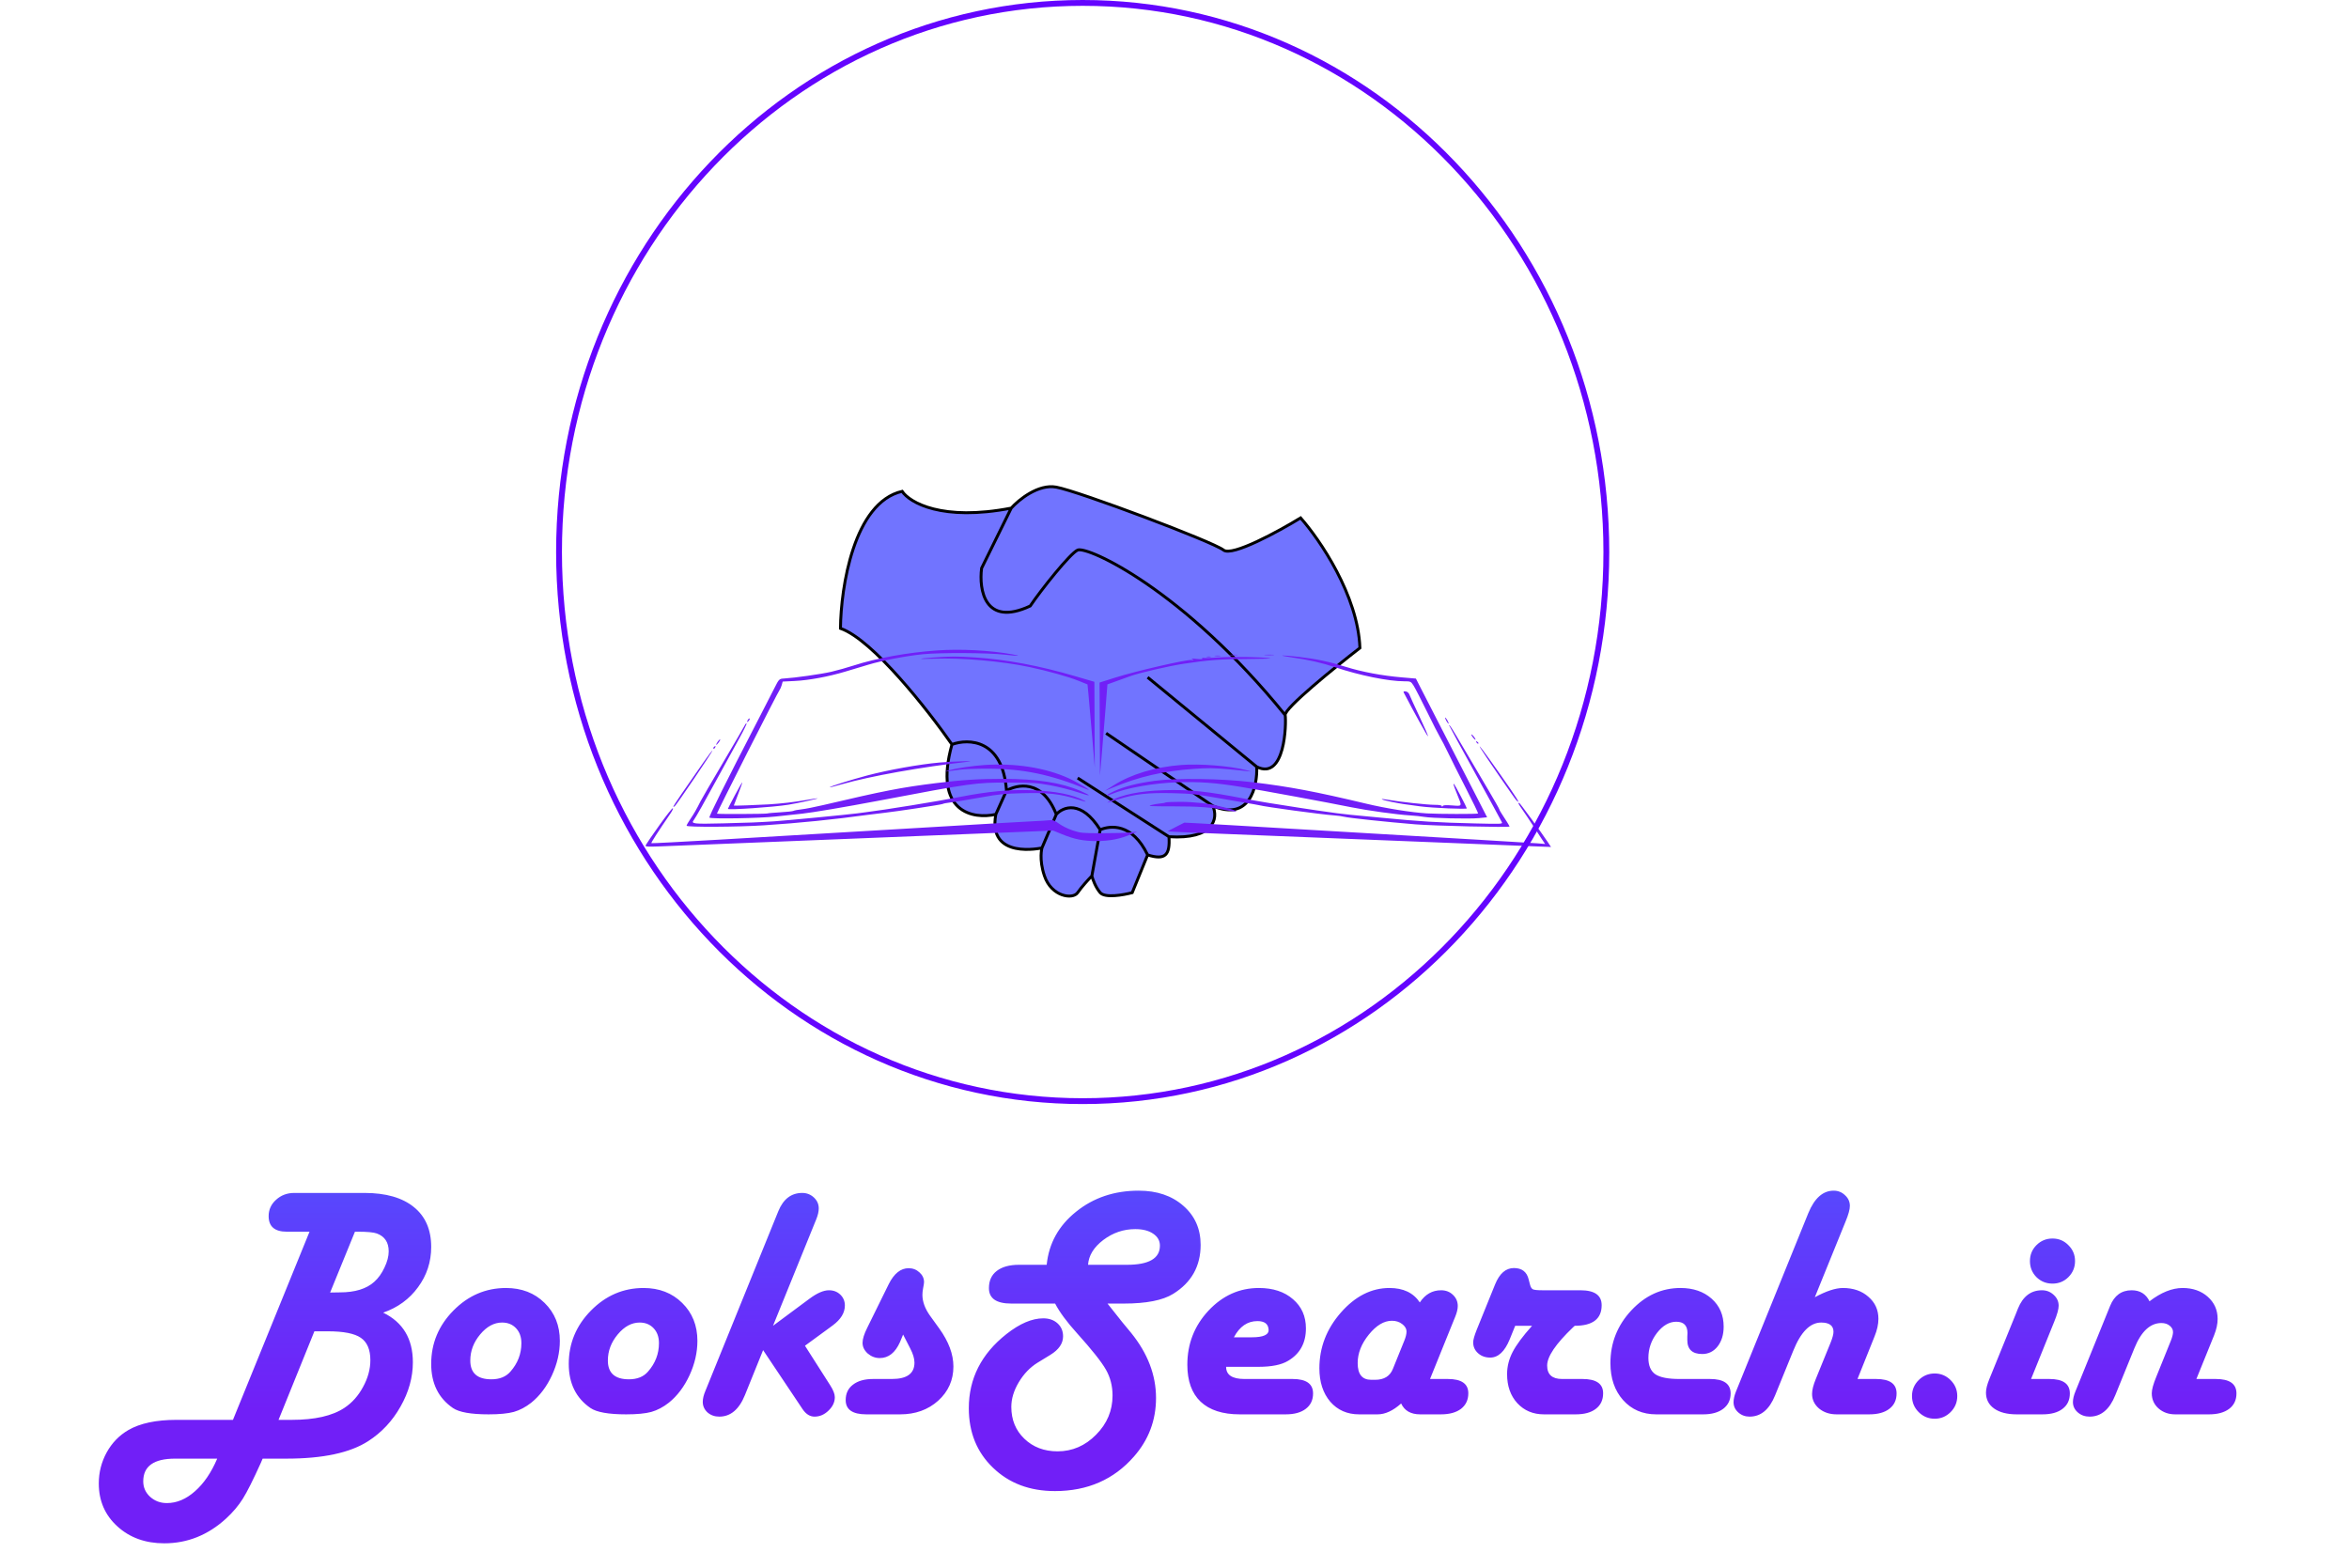 <svg width="403" height="269" viewBox="0 0 403 269" fill="none" xmlns="http://www.w3.org/2000/svg">
<g filter="url(#filter0_d)">
<path d="M52.103 210.34H48.958H48.206C46.128 210.34 45.089 209.45 45.089 207.668C45.089 206.555 45.516 205.618 46.369 204.857C47.223 204.078 48.262 203.688 49.486 203.688H50.238H61.538C65.193 203.688 68.013 204.496 69.999 206.11C71.984 207.706 72.977 209.988 72.977 212.957C72.977 215.517 72.225 217.818 70.722 219.859C69.238 221.9 67.243 223.356 64.739 224.229C68.134 225.88 69.832 228.719 69.832 232.745C69.832 235.324 69.127 237.857 67.716 240.343C66.325 242.811 64.479 244.787 62.178 246.271C59.079 248.275 54.404 249.277 48.151 249.277H44.059L43.725 250.057C42.426 252.933 41.406 254.964 40.664 256.152C39.922 257.339 38.966 258.471 37.797 259.547C34.699 262.386 31.164 263.806 27.193 263.806C23.946 263.806 21.265 262.841 19.15 260.911C17.016 258.981 15.949 256.523 15.949 253.536C15.949 251.625 16.404 249.843 17.313 248.192C18.222 246.559 19.456 245.288 21.014 244.379C23.037 243.21 25.783 242.625 29.253 242.625H38.966L52.103 210.34ZM55.637 220.777L57.307 220.75C59.905 220.75 61.872 220.146 63.208 218.94C63.913 218.31 64.497 217.493 64.961 216.491C65.444 215.489 65.685 214.562 65.685 213.708C65.685 212.168 65.007 211.147 63.653 210.646C63.115 210.442 62.002 210.34 60.313 210.34H59.896L55.637 220.777ZM46.787 242.625H49.041C53.012 242.625 56.027 241.939 58.087 240.566C59.404 239.694 60.471 238.497 61.287 236.976C62.122 235.454 62.54 233.923 62.54 232.383C62.54 230.565 61.992 229.285 60.898 228.542C59.822 227.8 57.938 227.429 55.248 227.429H52.938L46.787 242.625ZM36.266 249.277H29.03C25.393 249.277 23.575 250.576 23.575 253.174C23.575 254.213 23.965 255.094 24.744 255.818C25.542 256.542 26.507 256.903 27.638 256.903C29.327 256.903 30.932 256.226 32.453 254.872C33.975 253.536 35.246 251.671 36.266 249.277ZM85.807 219.998C88.498 219.998 90.706 220.852 92.431 222.559C94.175 224.266 95.048 226.437 95.048 229.071C95.048 231.057 94.593 233.033 93.684 235C92.775 236.948 91.596 238.506 90.149 239.675C89.184 240.436 88.182 240.965 87.143 241.262C86.123 241.54 84.685 241.679 82.829 241.679C79.805 241.679 77.764 241.317 76.706 240.594C74.22 238.887 72.977 236.363 72.977 233.023C72.977 229.498 74.248 226.446 76.79 223.867C79.332 221.288 82.338 219.998 85.807 219.998ZM85.139 225.926C83.766 225.926 82.514 226.604 81.382 227.958C80.25 229.312 79.684 230.806 79.684 232.439C79.684 234.591 80.89 235.667 83.302 235.667C84.713 235.667 85.798 235.231 86.559 234.359C87.82 232.931 88.451 231.298 88.451 229.461C88.451 228.403 88.145 227.55 87.533 226.9C86.921 226.251 86.123 225.926 85.139 225.926ZM109.409 219.998C112.099 219.998 114.307 220.852 116.033 222.559C117.777 224.266 118.649 226.437 118.649 229.071C118.649 231.057 118.195 233.033 117.285 235C116.376 236.948 115.198 238.506 113.751 239.675C112.786 240.436 111.784 240.965 110.745 241.262C109.724 241.54 108.286 241.679 106.431 241.679C103.406 241.679 101.365 241.317 100.308 240.594C97.822 238.887 96.578 236.363 96.578 233.023C96.578 229.498 97.849 226.446 100.391 223.867C102.933 221.288 105.939 219.998 109.409 219.998ZM108.741 225.926C107.368 225.926 106.115 226.604 104.984 227.958C103.852 229.312 103.286 230.806 103.286 232.439C103.286 234.591 104.492 235.667 106.904 235.667C108.314 235.667 109.4 235.231 110.16 234.359C111.422 232.931 112.053 231.298 112.053 229.461C112.053 228.403 111.747 227.55 111.134 226.9C110.522 226.251 109.724 225.926 108.741 225.926ZM137.102 229.906L141.416 236.669C141.954 237.504 142.223 238.191 142.223 238.729C142.223 239.583 141.861 240.353 141.137 241.039C140.432 241.726 139.634 242.069 138.744 242.069C137.965 242.069 137.287 241.651 136.712 240.816L136.378 240.315L129.921 230.658L126.804 238.367C125.802 240.835 124.336 242.069 122.406 242.069C121.609 242.069 120.931 241.828 120.375 241.345C119.837 240.844 119.568 240.241 119.568 239.536C119.568 238.998 119.716 238.376 120.013 237.671L120.319 236.92L132.231 207.557L132.537 206.806C133.391 204.728 134.755 203.688 136.629 203.688C137.408 203.688 138.076 203.948 138.633 204.468C139.189 204.987 139.467 205.609 139.467 206.333C139.467 206.889 139.319 207.529 139.022 208.253L138.716 209.004L131.619 226.483L137.881 221.835C139.18 220.87 140.293 220.388 141.221 220.388C142 220.388 142.65 220.638 143.169 221.139C143.689 221.64 143.948 222.262 143.948 223.004C143.948 224.247 143.262 225.379 141.889 226.399L141.249 226.873L137.102 229.906ZM153.94 227.986L153.411 229.266C152.595 231.103 151.435 232.021 149.932 232.021C149.172 232.021 148.485 231.762 147.873 231.242C147.279 230.704 146.982 230.092 146.982 229.405C146.982 228.756 147.251 227.893 147.789 226.817L151.491 219.302C152.4 217.502 153.532 216.603 154.886 216.603C155.61 216.603 156.232 216.844 156.751 217.326C157.271 217.79 157.53 218.347 157.53 218.996C157.53 219.163 157.475 219.525 157.363 220.082C157.289 220.49 157.252 220.852 157.252 221.167C157.252 222.336 157.688 223.533 158.56 224.757L160.147 226.956C161.761 229.201 162.568 231.372 162.568 233.469C162.568 235.807 161.696 237.764 159.952 239.341C158.208 240.9 156.037 241.679 153.439 241.679H147.622C145.266 241.679 144.088 240.863 144.088 239.23C144.088 238.098 144.505 237.217 145.34 236.586C146.175 235.937 147.325 235.612 148.791 235.612H152.02C154.599 235.612 155.888 234.675 155.888 232.801C155.888 232.114 155.647 231.307 155.165 230.379L153.94 227.986ZM189.009 222.67L191.569 225.898L193.044 227.68C195.902 231.205 197.33 234.935 197.33 238.868C197.33 242.69 196.069 246.04 193.545 248.916C190.094 252.868 185.576 254.844 179.991 254.844C175.668 254.844 172.124 253.508 169.359 250.836C166.594 248.183 165.212 244.778 165.212 240.622C165.212 235.538 167.364 231.298 171.669 227.902C173.951 226.103 176.057 225.203 177.987 225.203C178.989 225.203 179.805 225.49 180.436 226.065C181.067 226.641 181.383 227.383 181.383 228.292C181.383 229.517 180.659 230.574 179.212 231.465L176.985 232.829C175.705 233.626 174.638 234.74 173.784 236.168C172.931 237.597 172.504 239.007 172.504 240.399C172.504 242.607 173.246 244.425 174.731 245.854C176.234 247.301 178.135 248.025 180.436 248.025C182.978 248.025 185.186 247.069 187.06 245.158C188.934 243.266 189.871 241.03 189.871 238.451C189.871 236.818 189.491 235.333 188.73 233.998C187.969 232.662 186.327 230.593 183.804 227.791C182.041 225.843 180.78 224.136 180.019 222.67H172.504C169.944 222.67 168.663 221.789 168.663 220.026C168.663 218.746 169.109 217.762 169.999 217.076C170.908 216.371 172.179 216.018 173.812 216.018H178.572C178.943 212.344 180.622 209.311 183.609 206.917C186.596 204.505 190.177 203.299 194.352 203.299C197.488 203.299 200.039 204.162 202.006 205.887C203.991 207.613 204.984 209.849 204.984 212.595C204.984 216.25 203.416 219.052 200.28 221C198.499 222.113 195.67 222.67 191.792 222.67H189.009ZM185.669 216.018H192.348C196.115 216.018 197.998 214.923 197.998 212.734C197.998 211.88 197.609 211.194 196.829 210.674C196.069 210.155 195.048 209.895 193.768 209.895C191.764 209.895 189.936 210.517 188.285 211.76C186.652 213.003 185.78 214.422 185.669 216.018ZM209.354 233.524C209.354 234.916 210.402 235.612 212.499 235.612H220.765C223.103 235.612 224.272 236.438 224.272 238.089C224.272 239.221 223.854 240.102 223.019 240.733C222.203 241.364 221.052 241.679 219.568 241.679H211.692C208.76 241.679 206.524 240.956 204.984 239.508C203.463 238.061 202.702 235.946 202.702 233.163C202.702 229.582 203.908 226.492 206.32 223.895C208.751 221.297 211.636 219.998 214.976 219.998C217.406 219.998 219.355 220.638 220.821 221.918C222.305 223.18 223.047 224.85 223.047 226.928C223.047 229.433 222.027 231.289 219.986 232.495C218.854 233.181 217.165 233.524 214.92 233.524H209.354ZM210.69 228.459H213.751C215.737 228.459 216.701 228.023 216.646 227.151C216.59 226.167 215.95 225.676 214.725 225.676C213.018 225.676 211.673 226.604 210.69 228.459ZM244.339 235.612H247.4C249.738 235.612 250.907 236.428 250.907 238.061C250.907 239.193 250.489 240.083 249.655 240.733C248.82 241.364 247.669 241.679 246.203 241.679H242.641C241.045 241.679 239.96 241.058 239.384 239.814C237.993 241.058 236.648 241.679 235.349 241.679H232.176C230.135 241.679 228.484 240.956 227.222 239.508C225.979 238.042 225.357 236.131 225.357 233.775C225.357 230.212 226.582 227.03 229.031 224.229C231.499 221.408 234.282 219.998 237.381 219.998C239.756 219.998 241.49 220.824 242.585 222.475C243.513 221.083 244.728 220.388 246.231 220.388C247.048 220.388 247.725 220.647 248.263 221.167C248.82 221.687 249.098 222.327 249.098 223.087C249.098 223.607 248.949 224.229 248.653 224.952L248.346 225.704L244.339 235.612ZM234.236 235.751H234.931C236.453 235.751 237.464 235.129 237.965 233.886L239.913 229.071C240.173 228.44 240.303 227.912 240.303 227.485C240.303 226.984 240.052 226.548 239.551 226.177C239.069 225.806 238.485 225.62 237.798 225.62C236.444 225.62 235.126 226.409 233.846 227.986C232.566 229.563 231.926 231.196 231.926 232.884C231.926 234.795 232.696 235.751 234.236 235.751ZM258.95 226.483L258.004 228.821C257.151 230.899 256.037 231.938 254.664 231.938C253.829 231.938 253.134 231.688 252.577 231.187C252.02 230.686 251.742 230.064 251.742 229.322C251.742 228.895 251.946 228.171 252.354 227.151L255.499 219.386C256.26 217.512 257.336 216.575 258.728 216.575C260.101 216.575 260.945 217.224 261.26 218.523L261.483 219.386C261.594 219.831 261.761 220.109 261.984 220.221C262.207 220.332 262.754 220.388 263.626 220.388H270.139C272.57 220.388 273.785 221.241 273.785 222.948C273.785 225.305 272.245 226.483 269.165 226.483L268.859 226.761C265.908 229.582 264.433 231.762 264.433 233.302C264.433 234.842 265.287 235.612 266.994 235.612H270.501C272.857 235.612 274.035 236.428 274.035 238.061C274.035 239.211 273.618 240.102 272.783 240.733C271.967 241.364 270.816 241.679 269.332 241.679H263.877C262.021 241.679 260.5 241.039 259.312 239.759C258.143 238.479 257.559 236.818 257.559 234.777C257.559 233.478 257.874 232.216 258.505 230.992C259.136 229.767 260.249 228.264 261.845 226.483H258.95ZM291.208 241.679H283.136C280.817 241.679 278.925 240.863 277.459 239.23C276.011 237.597 275.288 235.482 275.288 232.884C275.288 229.415 276.485 226.399 278.878 223.839C281.272 221.278 284.083 219.998 287.311 219.998C289.501 219.998 291.282 220.61 292.655 221.835C294.028 223.06 294.715 224.655 294.715 226.622C294.715 227.995 294.371 229.127 293.685 230.018C292.998 230.89 292.117 231.326 291.041 231.326C289.334 231.326 288.48 230.528 288.48 228.932C288.48 228.691 288.48 228.487 288.48 228.32C288.499 228.116 288.508 227.921 288.508 227.735C288.508 226.437 287.868 225.787 286.588 225.787C285.382 225.787 284.278 226.427 283.276 227.708C282.292 228.988 281.801 230.417 281.801 231.994C281.801 233.311 282.199 234.248 282.997 234.805C283.814 235.343 285.187 235.612 287.116 235.612H292.377C294.733 235.612 295.911 236.438 295.911 238.089C295.911 239.202 295.485 240.083 294.631 240.733C293.796 241.364 292.655 241.679 291.208 241.679ZM310.356 221.584C312.304 220.527 313.909 219.998 315.171 219.998C316.952 219.998 318.409 220.499 319.541 221.501C320.691 222.484 321.266 223.746 321.266 225.286C321.266 226.214 321.044 227.225 320.598 228.32L317.676 235.612H320.877C323.215 235.612 324.384 236.438 324.384 238.089C324.384 239.221 323.966 240.102 323.131 240.733C322.315 241.364 321.164 241.679 319.68 241.679H314.086C312.898 241.679 311.896 241.345 311.08 240.677C310.282 239.991 309.883 239.156 309.883 238.172C309.883 237.504 310.096 236.651 310.523 235.612L313.084 229.322C313.399 228.524 313.557 227.921 313.557 227.513C313.557 226.455 312.852 225.926 311.442 225.926C309.549 225.926 307.953 227.541 306.655 230.769L303.537 238.423C302.554 240.854 301.097 242.069 299.168 242.069C298.407 242.069 297.758 241.828 297.219 241.345C296.681 240.863 296.412 240.278 296.412 239.592C296.412 239.072 296.551 238.46 296.83 237.755L297.136 237.003L309.243 207.14C310.301 204.579 311.748 203.299 313.585 203.299C314.345 203.299 314.995 203.559 315.533 204.078C316.09 204.579 316.368 205.191 316.368 205.915C316.368 206.509 316.127 207.39 315.644 208.559L310.356 221.584ZM330.924 234.666C331.982 234.666 332.891 235.046 333.652 235.807C334.412 236.567 334.793 237.477 334.793 238.534C334.793 239.61 334.412 240.529 333.652 241.29C332.891 242.05 331.982 242.431 330.924 242.431C329.848 242.431 328.929 242.05 328.169 241.29C327.408 240.529 327.028 239.61 327.028 238.534C327.028 237.477 327.408 236.567 328.169 235.807C328.929 235.046 329.848 234.666 330.924 234.666ZM347.456 235.612H350.601C352.939 235.612 354.108 236.438 354.108 238.089C354.108 239.221 353.691 240.102 352.856 240.733C352.039 241.364 350.889 241.679 349.405 241.679H344.979C343.346 241.679 342.057 241.345 341.111 240.677C340.183 240.009 339.719 239.1 339.719 237.95C339.719 237.337 339.914 236.558 340.303 235.612L344.896 224.312L345.202 223.533C346.055 221.436 347.428 220.388 349.321 220.388C350.1 220.388 350.768 220.647 351.325 221.167C351.9 221.687 352.188 222.308 352.188 223.032C352.188 223.625 351.937 224.535 351.436 225.759L347.456 235.612ZM351.13 211.509C352.206 211.509 353.115 211.89 353.858 212.65C354.618 213.393 354.999 214.302 354.999 215.378C354.999 216.454 354.618 217.373 353.858 218.133C353.115 218.875 352.206 219.247 351.13 219.247C350.054 219.247 349.135 218.875 348.375 218.133C347.633 217.373 347.261 216.454 347.261 215.378C347.261 214.302 347.633 213.393 348.375 212.65C349.135 211.89 350.054 211.509 351.13 211.509ZM375.817 235.612H379.157C381.513 235.612 382.692 236.438 382.692 238.089C382.692 239.221 382.274 240.102 381.439 240.733C380.604 241.364 379.454 241.679 377.988 241.679H372.171C371.039 241.679 370.084 241.336 369.304 240.649C368.544 239.963 368.163 239.1 368.163 238.061C368.163 237.43 368.423 236.484 368.943 235.222L371.392 229.155C371.652 228.524 371.791 228.014 371.809 227.624C371.828 227.179 371.642 226.798 371.253 226.483C370.882 226.167 370.399 226.01 369.805 226.01C367.894 226.01 366.354 227.448 365.185 230.324L361.901 238.395C360.918 240.844 359.452 242.069 357.504 242.069C356.706 242.069 356.029 241.828 355.472 241.345C354.915 240.863 354.637 240.269 354.637 239.564C354.637 239.044 354.785 238.423 355.082 237.699L355.388 236.948L361.01 223.087C361.734 221.288 362.968 220.388 364.712 220.388C366.141 220.388 367.161 221.019 367.774 222.28C369.759 220.759 371.652 219.998 373.451 219.998C375.196 219.998 376.634 220.499 377.765 221.501C378.897 222.503 379.463 223.774 379.463 225.314C379.463 226.167 379.259 227.104 378.851 228.125L375.817 235.612Z" fill="url(#paint0_linear)"/>
</g>
<g filter="url(#filter1_d)">
<path d="M154.772 37.304C156.061 39.224 161.609 42.487 173.491 40.184C174.78 38.744 178.13 36.009 181.222 36.585C185.088 37.304 208.08 45.942 209.911 47.382C211.376 48.533 219.338 44.183 223.136 41.863C226.391 45.542 232.983 55.156 233.309 64.177C228.968 67.536 220.328 74.543 220.491 75.694C220.694 77.134 220.491 86.971 215.608 84.572C215.743 87.931 214.428 93.977 208.08 91.29C209.029 93.45 208.283 97.049 200.551 96.569C200.755 99.688 199.941 100.648 196.889 99.688L194.244 106.166C192.752 106.566 189.564 107.126 188.751 106.166C187.937 105.206 187.462 103.847 187.326 103.287C186.784 103.847 185.536 105.206 184.885 106.166C184.071 107.366 180.409 106.886 179.188 103.287C178.211 100.408 178.761 98.488 178.761 98.488C178.761 98.488 169.381 100.6 170.846 92.73C166.98 93.609 160.062 92.442 163.318 80.733C159.249 74.894 149.727 62.738 144.192 60.818C144.26 53.78 146.471 39.224 154.772 37.304Z" fill="#5054FF" fill-opacity="0.81"/>
<path d="M173.491 40.184C161.609 42.487 156.061 39.224 154.772 37.304C146.471 39.224 144.26 53.78 144.192 60.818C149.727 62.738 159.249 74.894 163.318 80.733M173.491 40.184C174.78 38.744 178.13 36.009 181.222 36.585C185.088 37.304 208.08 45.942 209.911 47.382C211.376 48.533 219.338 44.183 223.136 41.863C226.391 45.542 232.983 55.156 233.309 64.177C228.968 67.536 220.328 74.543 220.491 75.694M173.491 40.184L168.404 50.501C167.93 54.18 168.933 60.626 176.746 56.979C178.577 54.26 183.583 47.958 184.885 47.382C186.513 46.662 202.993 54.1 220.491 75.694M220.491 75.694C220.694 77.134 220.491 86.971 215.608 84.572M215.608 84.572C215.743 87.931 214.428 93.977 208.08 91.29M215.608 84.572L196.889 69.216M208.08 91.29C209.029 93.45 208.283 97.049 200.551 96.569M208.08 91.29L189.768 78.813M200.551 96.569C200.755 99.688 199.941 100.648 196.889 99.688M200.551 96.569C194.433 92.633 184.885 86.491 184.885 86.491M196.889 99.688C195.856 102.218 194.244 106.166 194.244 106.166C192.752 106.566 189.564 107.126 188.751 106.166C187.937 105.206 187.462 103.847 187.326 103.287M196.889 99.688C194.244 94.169 190.446 94.649 188.751 95.369M187.326 103.287C186.784 103.847 185.536 105.206 184.885 106.166C184.071 107.366 180.409 106.886 179.188 103.287C178.211 100.408 178.761 98.488 178.761 98.488M187.326 103.287L188.751 95.369M178.761 98.488C178.761 98.488 169.381 100.6 170.846 92.73M178.761 98.488L181.222 92.73M170.846 92.73C166.98 93.609 160.062 92.442 163.318 80.733M170.846 92.73L172.677 88.651M163.318 80.733C166.166 79.693 172.026 79.821 172.677 88.651M188.751 95.369C185.495 90.186 182.375 91.45 181.222 92.73M181.222 92.73C178.761 86.491 174.373 87.691 172.677 88.651" stroke="black" stroke-width="0.5"/>
</g>
<path fill-rule="evenodd" clip-rule="evenodd" d="M160.749 111.605C155.719 111.958 150.325 112.932 146.493 114.18C145.37 114.546 143.618 115.036 142.599 115.271C140.84 115.675 136.374 116.31 134.519 116.419C133.676 116.469 133.648 116.497 132.845 118.094C132.396 118.987 131.152 121.411 130.082 123.48C124.613 134.048 121.556 140.186 121.71 140.29C122.085 140.544 130.316 140.406 133.1 140.099C134.631 139.931 136.671 139.71 137.633 139.609C139.342 139.429 145.107 138.455 150.433 137.445C166.849 134.334 167.346 134.265 173.08 134.273C177.194 134.28 177.879 134.324 180.165 134.736C181.556 134.987 183.693 135.528 184.912 135.938C187.242 136.722 187.438 136.609 185.33 135.695C182.085 134.288 177.928 133.644 172.062 133.639C167.95 133.636 165.034 133.82 160.681 134.358C154.645 135.104 151.677 135.681 141.197 138.146C139.805 138.473 138.154 138.797 137.528 138.866C136.902 138.935 136.275 139.053 136.136 139.128C135.997 139.204 134.977 139.316 133.87 139.377C132.763 139.439 131.762 139.529 131.647 139.577C131.413 139.674 123.118 139.708 122.995 139.612C122.91 139.545 133.391 118.859 133.735 118.414C133.854 118.261 134.025 117.868 134.116 117.541L134.281 116.946L136.347 116.845C138.76 116.728 142.134 116.103 144.992 115.245C146.106 114.911 147.871 114.381 148.915 114.067C151.389 113.322 155.545 112.526 158.403 112.249C161.411 111.957 169.376 112.001 172.321 112.325C174.829 112.602 175.369 112.582 173.68 112.275C169.869 111.582 164.818 111.32 160.749 111.605ZM210.976 112.404C211.36 112.443 211.93 112.442 212.241 112.401C212.552 112.361 212.237 112.329 211.541 112.33C210.846 112.331 210.591 112.364 210.976 112.404ZM217.045 112.403C217.428 112.442 218.054 112.442 218.437 112.403C218.819 112.364 218.506 112.332 217.741 112.332C216.975 112.332 216.662 112.364 217.045 112.403ZM208.442 112.57C208.685 112.613 209.084 112.613 209.327 112.57C209.571 112.527 209.372 112.492 208.885 112.492C208.397 112.492 208.198 112.527 208.442 112.57ZM221.593 112.79C224.528 113.208 226.824 113.731 229.128 114.506C233.221 115.883 238.209 116.897 240.886 116.897C242 116.897 242.055 116.922 242.508 117.624C242.766 118.024 243.807 120.043 244.82 122.112C245.834 124.181 246.855 126.181 247.09 126.557C247.325 126.933 247.921 128.087 248.416 129.122C248.91 130.156 250.296 132.919 251.496 135.261C252.695 137.603 253.636 139.547 253.586 139.581C253.415 139.697 246.712 139.685 244.816 139.566C242.087 139.395 237.802 138.711 234.441 137.91C225.637 135.811 221.267 134.984 215.006 134.229C209.572 133.575 201.788 133.463 198.034 133.986C195.017 134.406 193.05 134.907 191.203 135.724C189.784 136.351 189.384 136.805 190.754 136.233C193.262 135.186 197.919 134.358 202.053 134.225C205.793 134.105 208.577 134.309 212.933 135.023C216.483 135.604 227.853 137.704 231.911 138.527C234.582 139.069 239.654 139.771 241.906 139.909C242.741 139.961 243.823 140.074 244.31 140.161C245.599 140.392 252.042 140.539 253.707 140.375L255.133 140.235L253.162 136.388C252.079 134.272 249.687 129.618 247.847 126.044C246.007 122.471 244.146 118.846 243.71 117.99L242.918 116.432L240.514 116.227C237.108 115.937 233.689 115.296 230.899 114.425C228.036 113.531 225.865 113.069 222.867 112.715C219.805 112.353 218.899 112.407 221.593 112.79ZM160.201 112.811C157.229 113.022 157.281 113.13 160.301 113.021C165.048 112.848 171.89 113.447 176.581 114.445C179.748 115.119 183.287 116.11 185.013 116.804L186.572 117.432L186.73 119.003C186.816 119.866 187.097 123.074 187.354 126.13L187.82 131.686L187.788 124.337L187.756 116.987L184.466 116.025C178.24 114.204 172.662 113.159 167.279 112.805C164.202 112.602 163.114 112.603 160.201 112.811ZM207.05 112.736C207.224 112.784 207.509 112.784 207.683 112.736C207.857 112.689 207.714 112.65 207.366 112.65C207.018 112.65 206.876 112.689 207.05 112.736ZM209.138 112.806C207.955 112.894 206.787 112.934 206.544 112.895C206.289 112.855 206.168 112.899 206.259 113C206.364 113.113 206.036 113.134 205.311 113.059C204.451 112.97 204.288 112.989 204.583 113.141C204.895 113.302 204.86 113.321 204.385 113.251C203.6 113.134 194.842 115.153 191.395 116.246L188.642 117.118L188.678 125.086L188.714 133.054L189.029 129.378C189.203 127.357 189.49 123.84 189.668 121.565L189.991 117.427L191.531 116.876C192.377 116.573 193.411 116.198 193.829 116.043C195.349 115.48 200.466 114.286 203.061 113.89C207.307 113.241 209.474 113.082 214.298 113.066C216.788 113.057 218.382 112.998 217.84 112.934C215.989 112.716 211.291 112.647 209.138 112.806ZM240.814 118.803C242.602 122.244 244.944 126.469 245 126.355C245.041 126.272 244.381 124.745 243.534 122.961C242.687 121.178 241.913 119.488 241.814 119.206C241.707 118.905 241.44 118.669 241.163 118.633C240.855 118.593 240.735 118.652 240.814 118.803ZM247.997 123.394C248.09 123.629 248.272 123.937 248.401 124.078C248.564 124.256 248.584 124.204 248.466 123.907C248.373 123.672 248.192 123.364 248.063 123.223C247.9 123.045 247.88 123.097 247.997 123.394ZM128.323 123.486C128.079 123.916 128.151 124.027 128.449 123.681C128.597 123.509 128.665 123.333 128.599 123.289C128.534 123.244 128.41 123.334 128.323 123.486ZM127.775 124.45C127.674 124.669 126 127.54 124.054 130.832C122.109 134.123 120.364 137.123 120.178 137.5C119.534 138.799 119.085 139.584 118.439 140.538C118.083 141.065 117.791 141.577 117.791 141.678C117.791 141.95 126.556 141.906 131.075 141.61C137.155 141.212 142.999 140.623 148.915 139.81C149.68 139.704 150.987 139.544 151.818 139.454C153.804 139.237 161.368 138.09 161.693 137.956C161.832 137.898 162.06 137.835 162.199 137.816C164.075 137.557 165.531 137.32 168.398 136.805C171.318 136.28 172.352 136.177 175.512 136.096C179.846 135.985 181.893 136.219 184.872 137.167C186.095 137.556 186.524 137.643 186.111 137.418C184.137 136.34 180.941 135.705 176.875 135.583C173.068 135.469 169.53 135.801 164.854 136.71C160.497 137.556 151.9 138.951 148.282 139.398C147.864 139.449 147.295 139.524 147.017 139.563C145.705 139.748 134.615 140.813 132.847 140.923C129.602 141.125 128.897 141.153 124.091 141.273C118.933 141.401 118.523 141.356 119.024 140.712C119.342 140.305 120.819 137.684 123.485 132.798C124.691 130.588 126.245 127.753 126.939 126.497C127.632 125.242 128.145 124.178 128.079 124.134C128.013 124.089 127.876 124.231 127.775 124.45ZM248.611 124.453C248.611 124.503 250.617 128.19 253.068 132.646C255.519 137.102 257.587 140.895 257.663 141.075C257.797 141.391 257.649 141.398 253.016 141.286C246.45 141.126 243.825 140.966 236.972 140.305C234.954 140.11 232.619 139.889 231.784 139.813C230.511 139.698 228.378 139.42 225.965 139.057C225.686 139.015 224.377 138.819 223.055 138.621C219.418 138.077 215.528 137.433 213.692 137.072C207.069 135.767 204.013 135.445 199.649 135.589C195.519 135.725 192.486 136.339 190.413 137.46C189.706 137.843 189.666 137.852 191.931 137.126C194.652 136.253 196.987 135.991 201.129 136.091C204.41 136.171 205.133 136.253 209.77 137.071C212.554 137.562 215.002 137.984 215.21 138.007C215.419 138.031 215.761 138.096 215.97 138.151C217.103 138.452 226.666 139.751 228.875 139.905C229.501 139.948 230.298 140.059 230.646 140.151C231.384 140.347 237.886 141.037 242.792 141.44C245.986 141.703 258.986 142.006 258.986 141.817C258.986 141.733 258.27 140.571 257.574 139.525C257.376 139.229 257.215 138.924 257.215 138.847C257.215 138.771 256.37 137.282 255.337 135.539C254.304 133.796 252.422 130.605 251.155 128.448C249.068 124.893 248.611 124.177 248.611 124.453ZM252.425 126.044C252.425 126.138 252.588 126.408 252.787 126.643C252.985 126.878 253.148 126.993 253.148 126.899C253.148 126.805 252.985 126.536 252.787 126.301C252.588 126.066 252.425 125.95 252.425 126.044ZM123.146 127.248C122.722 127.877 122.803 128.011 123.261 127.44C123.475 127.173 123.603 126.922 123.545 126.883C123.487 126.844 123.308 127.009 123.146 127.248ZM253.309 127.377C253.404 127.545 253.545 127.64 253.623 127.588C253.701 127.535 253.624 127.397 253.451 127.281C253.201 127.113 253.172 127.133 253.309 127.377ZM122.462 128.193C122.37 128.293 122.349 128.412 122.415 128.457C122.482 128.502 122.603 128.419 122.686 128.274C122.857 127.973 122.711 127.92 122.462 128.193ZM253.987 128.352C254.411 129.113 259.86 137.038 260.155 137.324C261.009 138.149 260.288 136.995 257.318 132.784C254.552 128.862 253.467 127.418 253.987 128.352ZM120.701 130.787C117.64 135.155 115.514 138.27 115.514 138.387C115.514 138.454 115.621 138.435 115.751 138.346C116.048 138.143 122.36 128.818 122.25 128.744C122.207 128.714 121.509 129.634 120.701 130.787ZM161.187 130.838C157.713 131.146 152.35 132.106 148.753 133.066C145.874 133.833 142.336 134.951 142.336 135.092C142.336 135.129 143.271 134.893 144.415 134.567C149.373 133.154 157.991 131.616 166.121 130.693C167.708 130.513 163.44 130.638 161.187 130.838ZM168.905 131.264C166.776 131.408 164.224 131.79 162.705 132.193C161.942 132.395 161.878 132.436 162.446 132.36C162.86 132.305 163.828 132.175 164.597 132.071C165.366 131.968 167.532 131.886 169.411 131.89C175.569 131.9 180.238 132.873 186.523 135.455C187.673 135.927 184.896 134.245 183.392 133.558C179.392 131.731 174.188 130.907 168.905 131.264ZM202.685 131.257C198.204 131.594 194.078 132.834 191.045 134.753L189.527 135.714L190.919 135.134C195.431 133.253 199.618 132.288 204.836 131.925C207.298 131.753 208.213 131.765 210.782 131.998C212.452 132.149 214.103 132.316 214.451 132.368C214.799 132.419 214.465 132.306 213.708 132.116C210.886 131.408 205.875 131.017 202.685 131.257ZM126.078 136.449C125.417 137.689 124.876 138.741 124.876 138.786C124.875 139.024 132.74 138.487 135.251 138.078C136.789 137.827 140.363 137.049 140.264 136.987C140.22 136.959 139.331 137.087 138.287 137.272C136.293 137.624 133.956 137.895 131.835 138.019C129.816 138.137 125.888 138.274 125.89 138.227C125.891 138.203 126.233 137.306 126.651 136.233C127.068 135.16 127.381 134.262 127.345 134.238C127.309 134.214 126.739 135.209 126.078 136.449ZM249.371 134.608C249.371 134.695 249.654 135.458 250 136.304C250.869 138.427 250.911 138.334 249.142 138.199C248.032 138.114 247.614 138.141 247.517 138.305C247.417 138.474 247.382 138.476 247.366 138.312C247.353 138.173 246.925 138.098 246.144 138.097C244.874 138.096 240.087 137.58 238.257 137.247C236.452 136.918 236.792 137.197 238.653 137.571C240.435 137.929 240.653 137.963 243.677 138.36C245.815 138.641 251.648 138.888 251.648 138.699C251.648 138.545 249.598 134.632 249.46 134.522C249.411 134.483 249.371 134.522 249.371 134.608ZM199.945 137.698C199.853 137.761 199.437 137.837 199.022 137.868C198.606 137.898 197.914 138.02 197.484 138.139C196.813 138.324 197.339 138.354 201.212 138.354C205.669 138.354 207.846 138.519 210.607 139.067C211.345 139.213 212.017 139.287 212.101 139.231C212.232 139.142 210.741 138.64 210.023 138.531C209.884 138.51 209.431 138.399 209.017 138.285C207.555 137.882 204.776 137.585 202.458 137.585C201.168 137.585 200.037 137.636 199.945 137.698ZM260.504 137.86C260.504 137.917 260.838 138.436 261.246 139.014C261.653 139.592 262.379 140.68 262.858 141.432C263.337 142.184 264.033 143.252 264.404 143.803L265.079 144.807L263.741 144.701C263.004 144.642 258.474 144.366 253.672 144.087C244.141 143.533 241.071 143.352 234.568 142.964C232.202 142.823 227.021 142.518 223.055 142.287C219.088 142.056 213.907 141.75 211.541 141.607C209.176 141.465 206.329 141.304 205.215 141.249L203.191 141.15L201.747 141.883C200.953 142.285 200.328 142.632 200.358 142.652C200.388 142.673 202.404 142.772 204.838 142.873C212.366 143.186 234.119 144.058 243.424 144.419C248.295 144.609 254.045 144.84 256.203 144.932C258.36 145.025 261.468 145.151 263.11 145.213L266.096 145.326L265.482 144.405C264.25 142.556 260.745 137.756 260.626 137.756C260.559 137.756 260.504 137.803 260.504 137.86ZM113.144 141.57C111.967 143.22 110.93 144.73 110.838 144.925C110.639 145.349 110.464 145.343 116.146 145.109C118.373 145.018 127.938 144.634 137.401 144.257C160.583 143.333 175.362 142.738 178.267 142.612L180.671 142.507L182.158 143.117C184.371 144.025 185.917 144.327 188.262 144.31C190.437 144.294 192.217 143.936 194.082 143.138L195.094 142.706L193.829 142.838C193.133 142.911 190.969 142.969 189.021 142.967C185.675 142.963 185.399 142.937 184.046 142.492C183.258 142.232 182.204 141.714 181.703 141.339C180.968 140.789 180.659 140.673 180.099 140.734C179.718 140.776 178.438 140.857 177.255 140.913C175.148 141.015 169.402 141.348 158.024 142.03C152.416 142.366 146.066 142.74 123.366 144.073C117.038 144.444 111.812 144.715 111.752 144.675C111.661 144.613 112.791 142.856 115.078 139.502C115.353 139.099 115.512 138.724 115.431 138.669C115.35 138.614 114.321 139.92 113.144 141.57Z" fill="#711FF7"/>
<path d="M275.588 94.719C275.588 146.777 235.343 188.937 185.748 188.937C136.154 188.937 95.909 146.777 95.909 94.719C95.909 42.66 136.154 0.5 185.748 0.5C235.343 0.5 275.588 42.66 275.588 94.719Z" stroke="#6404FF"/>
<defs>
<filter id="filter0_d" x="12.949" y="200.299" width="374.743" height="68.507" filterUnits="userSpaceOnUse" color-interpolation-filters="sRGB">
<feFlood flood-opacity="0" result="BackgroundImageFix"/>
<feColorMatrix in="SourceAlpha" type="matrix" values="0 0 0 0 0 0 0 0 0 0 0 0 0 0 0 0 0 0 127 0"/>
<feOffset dx="1" dy="1"/>
<feGaussianBlur stdDeviation="2"/>
<feColorMatrix type="matrix" values="0 0 0 0 0.549 0 0 0 0 0.49 0 0 0 0 0.646 0 0 0 0.71 0"/>
<feBlend mode="normal" in2="BackgroundImageFix" result="effect1_dropShadow"/>
<feBlend mode="normal" in="SourceGraphic" in2="effect1_dropShadow" result="shape"/>
</filter>
<filter id="filter1_d" x="117.941" y="36.256" width="141.623" height="143.749" filterUnits="userSpaceOnUse" color-interpolation-filters="sRGB">
<feFlood flood-opacity="0" result="BackgroundImageFix"/>
<feColorMatrix in="SourceAlpha" type="matrix" values="0 0 0 0 0 0 0 0 0 0 0 0 0 0 0 0 0 0 127 0"/>
<feOffset dy="47"/>
<feGaussianBlur stdDeviation="13"/>
<feColorMatrix type="matrix" values="0 0 0 0 0 0 0 0 0 0 0 0 0 0 0 0 0 0 0.12 0"/>
<feBlend mode="normal" in2="BackgroundImageFix" result="effect1_dropShadow"/>
<feBlend mode="normal" in="SourceGraphic" in2="effect1_dropShadow" result="shape"/>
</filter>
<linearGradient id="paint0_linear" x1="201.394" y1="191.679" x2="201.394" y2="241" gradientUnits="userSpaceOnUse">
<stop stop-color="#5054FF"/>
<stop offset="1" stop-color="#711FF7"/>
</linearGradient>
</defs>
</svg>
